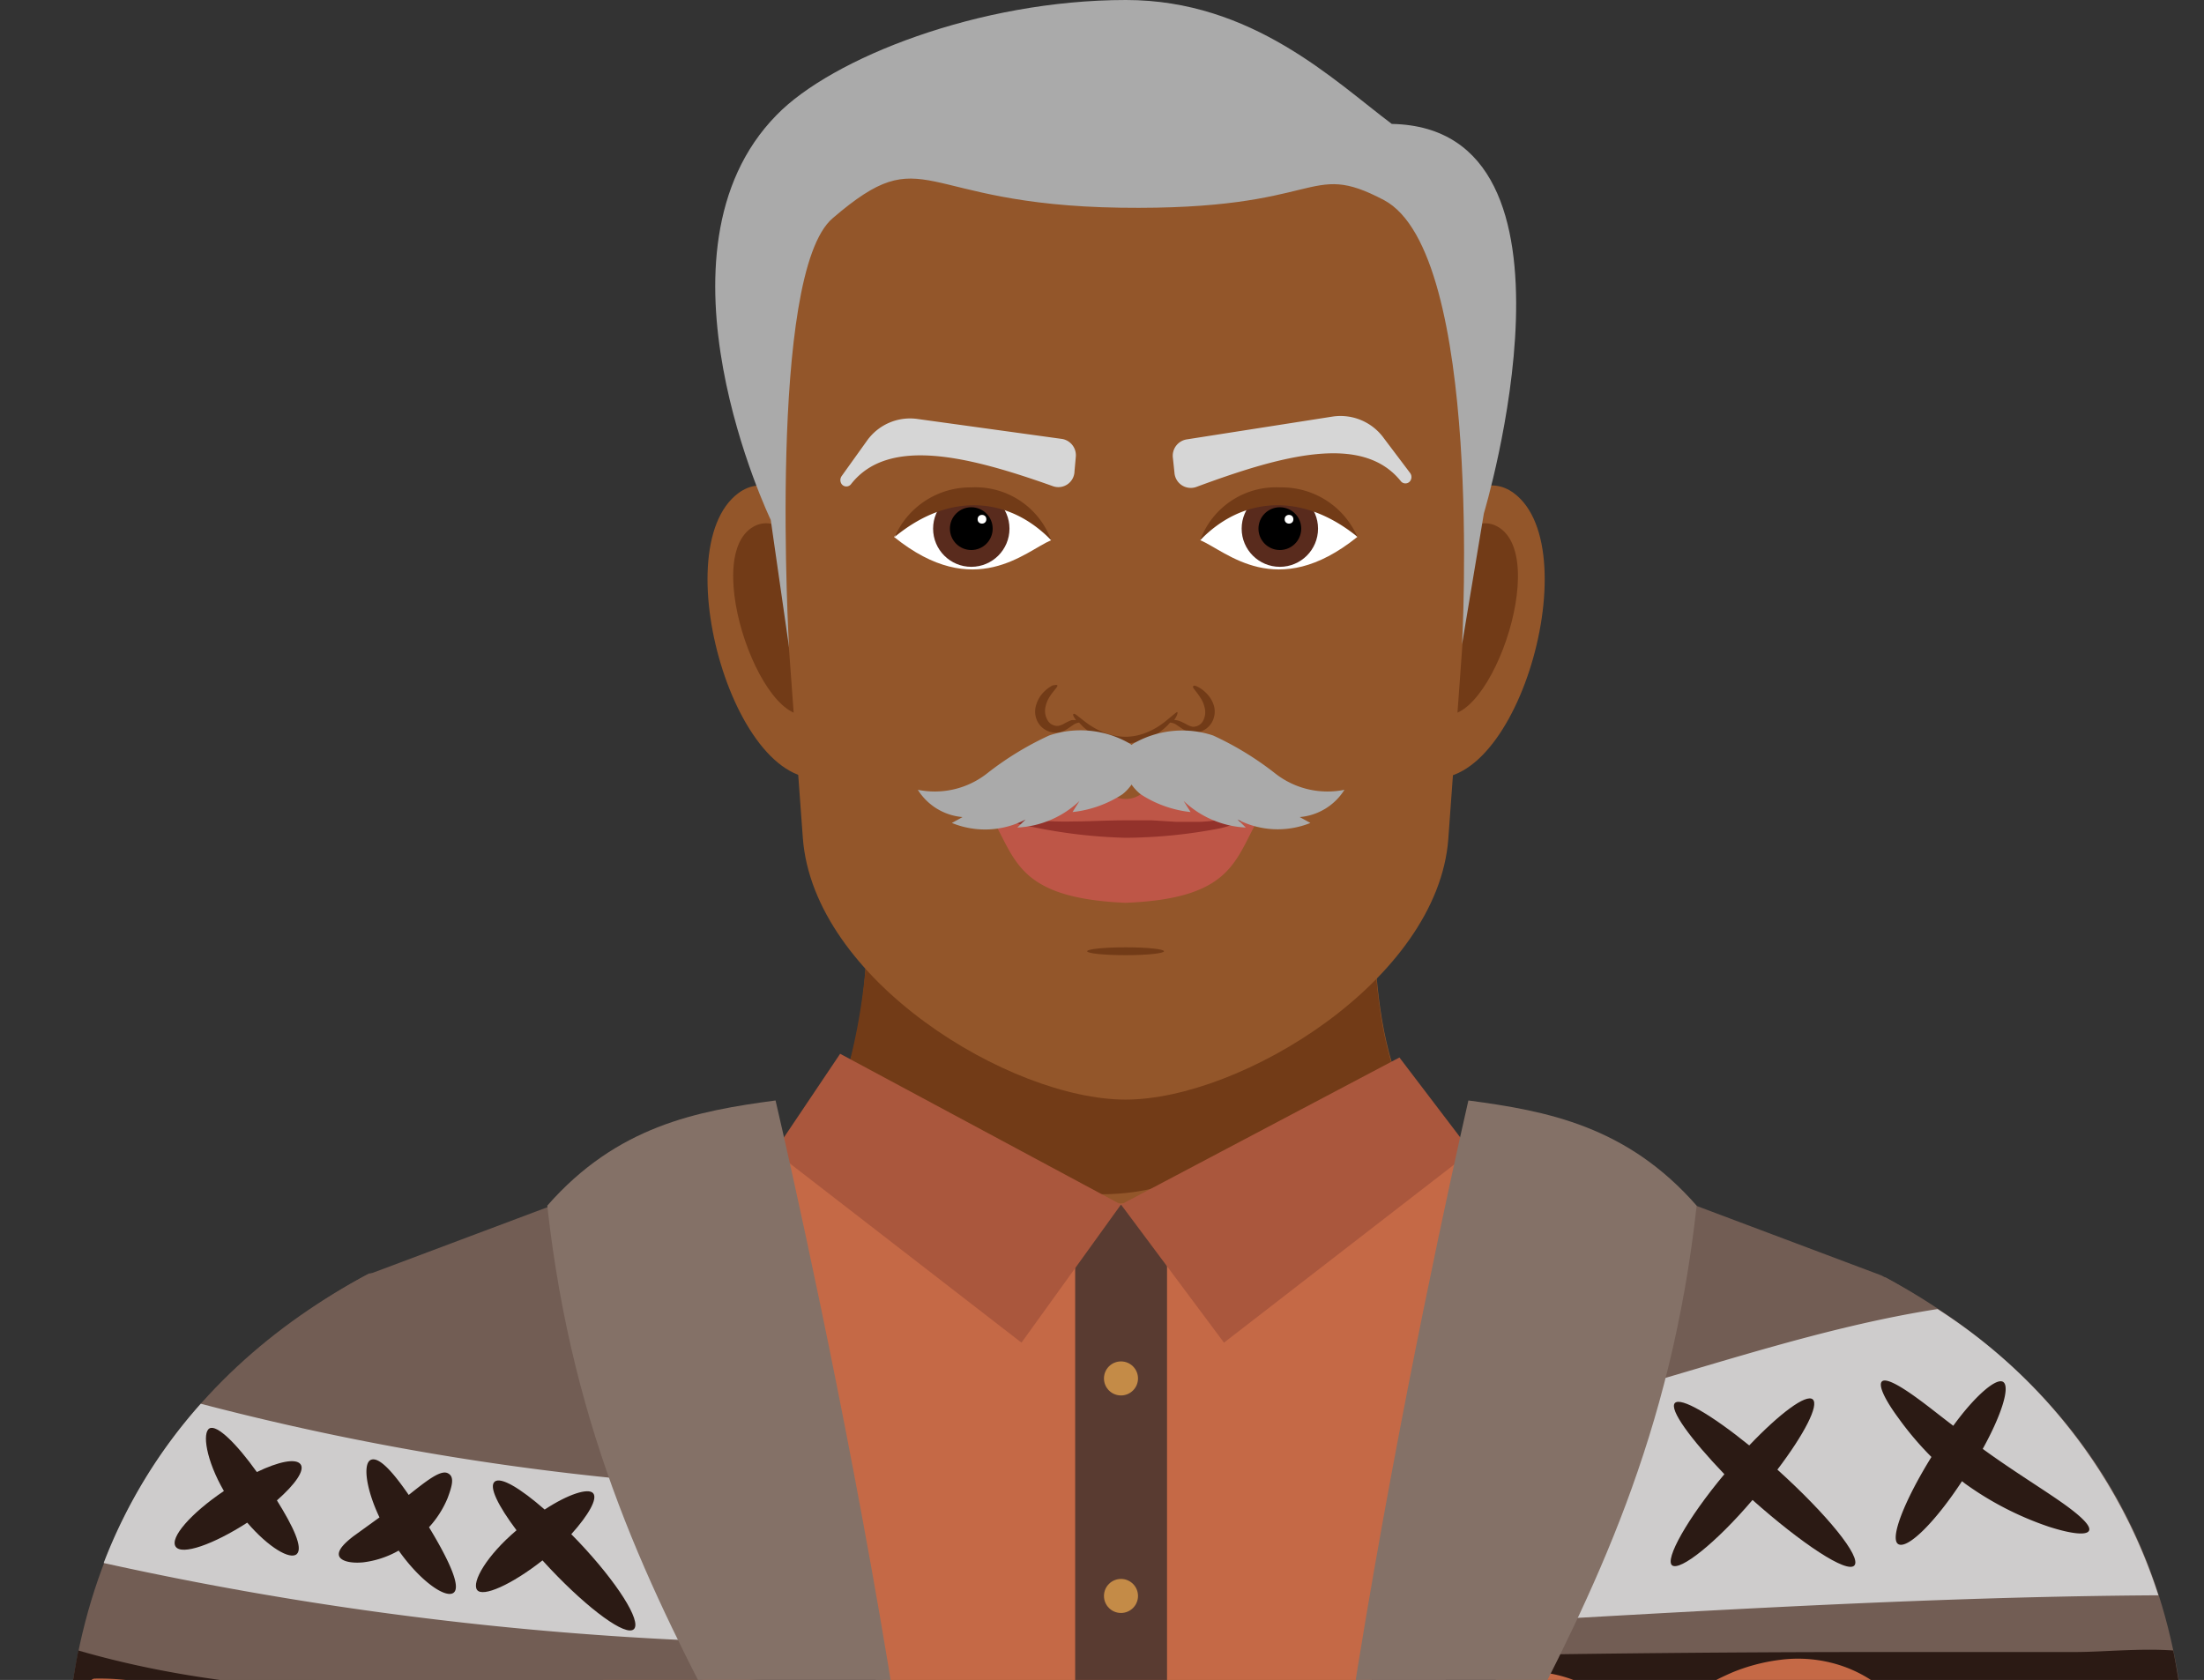 <svg xmlns="http://www.w3.org/2000/svg" xmlns:xlink="http://www.w3.org/1999/xlink" width="101" height="77" viewBox="0 0 101 77"><rect x="0" y="0" width="101" height="77" fill="#333333" stroke="none"/><defs><style>.cls-1{fill:none;}.cls-2{clip-path:url(#clip-path);}.cls-3{fill:#93562a;}.cls-4{fill:#c56946;}.cls-5{fill:#1d3042;}.cls-6{fill:#152430;}.cls-7{fill:#702c3a;}.cls-8{fill:#725d54;}.cls-9{fill:#7a645a;}.cls-10{fill:#593b31;}.cls-11{fill:#cecccc;}.cls-12{fill:#847167;}.cls-13{fill:#826960;}.cls-14{fill:#723b17;}.cls-15{fill:#aa573d;}.cls-16{fill:#c48b47;}.cls-17{fill:#2b1a14;}.cls-18{fill:#aaa;}.cls-19{fill:#d6d6d6;}.cls-20{fill:#fff;}.cls-21{fill:#592b1d;}.cls-22{fill:#be5647;}.cls-23{fill:#93322b;}</style><clipPath id="clip-path"><circle class="cls-1" cx="120" cy="-61" r="42.75"/></clipPath></defs><title>head-1</title><g id="Layer_1" data-name="Layer 1"><g class="cls-2"><path class="cls-3" d="M83.77-27.09C88.32-35,102-39.78,105.93-42s3.29-11.91,3.29-11.91h23.24s-.61,9.75,3.29,11.91S153.36-35,157.91-27.09,144.48,7.47,144.48,21.55c0,10.09,1.52,10.36,1.52,31.15H95.69c0-20.79,1.52-21.06,1.52-31.15C97.2,7.47,79.22-19.16,83.77-27.09Z"/><path class="cls-3" d="M94,195.34c.43-5.65-6.83-37.41-2.77-56.35,0,0,1.54-9.08.86-16.46s-2.23-36.78.43-54.78L95.89,42.9h50l3.42,24.85c2.66,18,1.12,47.4.43,54.78s.86,16.46.86,16.46c4.06,18.94-3.2,50.7-2.77,56.35,0,8.78,7.93,16.91,7.93,20.07s-5.8,5.87-9.86,4.29-2.14-4.41-3.79-7.82-3.91-2.55-4.55-5.26,1.5-6,1.5-11.72c0-20.29-6.84-33.18-2.78-52.73-2-5.43-3.33-10.79-3-16-5-16.13-8.83-31.38-9.07-44.16h-6.59c-.24,12.78-4,28-9.07,44.16.33,5.23-.95,10.6-3,16,4.06,19.55-2.78,32.44-2.78,52.73,0,5.76,2.14,9,1.5,11.72s-2.9,1.85-4.55,5.26.27,6.24-3.79,7.82-9.58-1.66-9.58-4.82S94,204.12,94,195.34Z"/><path class="cls-3" d="M91.87-14.27c.16,0,.29,1.74.87,4.46a38.19,38.19,0,0,0,1.33,4.69c.31.86.66,1.76,1.07,2.66A9.73,9.73,0,0,0,96.69,0,4.5,4.5,0,0,0,99,1.44a11.76,11.76,0,0,0,2.76.26c1.82,0,3.5-.12,4.9-.21a31.5,31.5,0,0,1,4.57-.21,21.84,21.84,0,0,1-4.48,1,41.09,41.09,0,0,1-5,.55,11.79,11.79,0,0,1-3.06-.2A5.6,5.6,0,0,1,97.13,2,5.91,5.91,0,0,1,95.76.87,10.32,10.32,0,0,1,94-2a28.86,28.86,0,0,1-1-2.8,29,29,0,0,1-1.08-4.91C91.56-12.51,91.75-14.27,91.87-14.27Z"/><path class="cls-4" d="M96.07,21.65C96.07,7.56,79.33-19.06,83.88-27S102.14-39.69,106-41.86a4.85,4.85,0,0,0,1.9-2.2c9.13,6.36,15.94,6.43,26,0a4.85,4.85,0,0,0,1.9,2.2c3.9,2.17,17.61,6.93,22.16,14.86S145.83,7.56,145.83,21.65c0,8.19,2,34.83,2,34.83H94.14S96.07,30,96.07,21.65Z"/><path class="cls-5" d="M152,198.59H135.57l-4.44-69.78L122,86.48h-2.82s-4.17,22.81-10.16,42c.29,4.73-2.66,70.15-2.66,70.15h-17s-1.19-48.49.57-73.74c.59-8.52-.4-39.58,2.19-57.16l1.59-11.52,54.18.3,1.86,11.21c2.6,17.58,1.82,49,2.13,57.51C152.29,135.74,152.8,164.64,152,198.59Z"/><path class="cls-6" d="M93.74,56.18l5.17,0,2.92,3.4L90.74,84.2c.28-6,.72-11.75,1.42-16.51Z"/><path class="cls-7" d="M148.2,55.78l.74,6.26a477,477,0,0,1-56.08,0l1-6.26Q120.64,56.5,148.2,55.78Z"/><path class="cls-8" d="M100.86,57.35c9.48-8.73,12.6-24.46,11.34-54.27s-11.72-44.4-11.72-44.4L86.26-36C77.45-31.24,72.94-22.74,74.12-9.23L91.9,5.43c9,39.15-20.46,47.86-5,75.9C86.86,81.33,87.56,69.61,100.86,57.35Z"/><path class="cls-9" d="M97.53,54.86C107,46.12,110.12,30.4,108.87.58c-.93-22,2.08-27.32,3.34,2.5s-1.86,45.54-11.34,54.27C87.56,69.61,88.57,63.11,97.53,54.86Z"/><path class="cls-1" d="M164.63,56.67c-.55,2.3-1.08,4.59-1.57,6.86l-1,13.89-5.77,7.27-7.07,3.17a1.62,1.62,0,0,1-1.33-3l5-2.86,2.3-5.25a.88.88,0,0,0-1.58-.78l-1.57,3A1.67,1.67,0,0,1,149,77.7l3.26-9.57,4.89-6.31q-.34-2.63-.69-5.15H85.22q-.35,2.52-.69,5.15l4.89,6.31,3.26,9.57A1.67,1.67,0,0,1,89.62,79l-1.57-3a.88.88,0,0,0-1.58.78L88.77,82l5,2.86a1.62,1.62,0,0,1-1.33,3l-7.07-3.17-5.77-7.27-1-13.89c-.49-2.26-1-4.55-1.57-6.86H72.69V90h98.55V56.67Z"/><path class="cls-3" d="M79.58,77.42l5.77,7.27,7.07,3.17a1.62,1.62,0,0,0,1.33-3l-5-2.86-2.3-5.25A.88.88,0,0,1,88.05,76l1.57,3a1.67,1.67,0,0,0,3.07-1.32l-3.26-9.57-4.89-6.31q.34-2.63.69-5.15H77.05c.55,2.3,1.08,4.59,1.57,6.86Z"/><path class="cls-8" d="M86.41-36.06c-8.82,4.7-14.95,13.19-13.8,26.7,0,0-3,23.45-3.13,32.67C69.3,32.37,71.56,54.28,75,59L89.35,56.2,86.84,23.73,93.19,3.15C97-11.19,102.63-37.39,86.41-36.06Z"/><path class="cls-10" d="M112.2,3.08c0,.87.07,1.72.1,2.57-7.65.25-14.63.62-20.14,1l0-.08,0,.08C86.2,7,82,7.4,80.49,7.6L75,8.34c-1.23.17-3.18,1-4.63.9C70.86,4,71.53-1.28,72-4.88l39.4-2C111.77-3.77,112.05-.45,112.2,3.08Z"/><path class="cls-11" d="M72.2,5.76c.83-1,1.8-2.16,2.88-3.47l1.13.93,2.34,1.89,1.27,1,1.69,1.35.2,0,4.54-5.61,4.06,3.3,1.57,1.27L97.24.78l2.2,1.86,2,1.66.95.79.84.71.1.09.05,0s0,0,0,0l.17-.21.34-.41.49-.6.36-.45.69-.87,1.27-1.66,1-1.32,1.47,1.69a17.33,17.33,0,0,0,2.7,2.82,17,17,0,0,0-2.18-3.21l-1.5-2c.89-1.25,1.6-2.34,2.09-3.19a5.64,5.64,0,0,0,1-2.1,11.92,11.92,0,0,0-1.4,1.83c-.55.75-1.28,1.69-2.16,2.8l-.69-.9-1.69-2.17-.92-1.18-1-1.24-.94,0-5.2,5.33L97.15-1l-1.06-.92L91.54-5.87l-.89,0-.53.66L86,0l-.66-.53L79.56-5.19,76.92-1.75,74.9.93,74.84,1l-2-1.43-1.33-.95-.08.66,1,.82,1.9,1.58c-1,1.38-2,2.61-2.71,3.65l-1,1.41-.11,1C71,7.22,71.54,6.55,72.2,5.76ZM98.12-.15l.07-.07,2.68-2.85,1.27-1.36.61-.66.06-.07h0l0,0,0-.06,3.33,3.94.88,1-1.16,1.42-1.33,1.6-.71.84-.37.43-.19.22,0,.05,0,0,0,0s0,0,0,0l-.08-.08-.93-.82-1.94-1.71Zm-11,1L91.2-4.34v0L95.2-1l1,.89L91.76,4.58h0l0,0-.54-.43ZM75.65,1.6l.05-.07,4.06-5,0,0h0l.08.06.63.52,1.3,1.07L84.54.45l.7.57-2.12,2.7L82.06,5.07l-.51.66-.1.13,0,0L76.83,2.47Z"/><path class="cls-12" d="M94.58-39.17c3.2-3.65,6.85-4.34,10.46-4.82,0,0,9.27,39.3,7.39,53.82C108.89-10.65,96.9-18.05,94.58-39.17Z"/><polygon class="cls-13" points="89.28 56.03 74.95 58.73 77.56 68.19 89.35 66.3 89.28 56.03"/><ellipse class="cls-8" cx="87.39" cy="61.53" rx="0.45" ry="3.29" transform="translate(-0.07 0.1) rotate(-0.07)"/><path class="cls-8" d="M84.27,58.38c-.24.08,0,1.57.25,3.4s.27,3.35.52,3.37.59-1.54.37-3.47S84.49,58.3,84.27,58.38Z"/><ellipse class="cls-8" cx="82.62" cy="62.19" rx="0.45" ry="3.18" transform="translate(-9.83 15.85) rotate(-10.35)"/><path class="cls-8" d="M79.06,59.12c-.24,0-.16,1.65.44,3.52s1.48,3.22,1.7,3.11-.27-1.58-.85-3.39S79.31,59.07,79.06,59.12Z"/><path class="cls-8" d="M76.69,60.34c-.24,0-.17,1.49.45,3.14s1.5,2.8,1.71,2.68-.29-1.41-.87-3S76.94,60.29,76.69,60.34Z"/></g><path class="cls-3" d="M14.27,67.34c4.55-7.93,18.26-12.7,22.16-14.86s3.29-11.91,3.29-11.91H63s-.61,9.75,3.29,11.91,17.61,6.93,22.16,14.86S75,101.9,75,116c0,10.09,1.52,10.36,1.52,31.15H26.19c0-20.79,1.52-21.06,1.52-31.15C27.7,101.9,9.72,75.27,14.27,67.34Z"/><path class="cls-14" d="M65,51.34c-4.38-2.24-3.64,1.19-12.25,3.15-5.68,1.3-12.79-2.8-13.87-5.6a27.2,27.2,0,0,0,.85-8.33H63S62.5,48,65,51.34Z"/><path class="cls-3" d="M51,80.73a49.78,49.78,0,0,1,.35-8,49.75,49.75,0,0,1,.35,8,57.16,57.16,0,0,1-.35,8A57.2,57.2,0,0,1,51,80.73Z"/><path class="cls-4" d="M26.57,116.08c0-14.09-16.74-40.71-12.19-48.64s18.26-12.7,22.16-14.86a4.85,4.85,0,0,0,1.9-2.2c9.13,6.36,15.94,6.43,26,0a4.85,4.85,0,0,0,1.9,2.2c3.9,2.17,17.61,6.93,22.16,14.86S76.33,102,76.33,116.08c0,8.19,2,34.83,2,34.83H24.64S26.57,124.4,26.57,116.08Z"/><rect class="cls-10" x="49.27" y="55.21" width="4.21" height="95.36" transform="translate(102.75 205.78) rotate(180)"/><polygon class="cls-15" points="38.5 48.3 35.49 52.78 46.81 61.54 51.37 55.21 38.5 48.3"/><polygon class="cls-15" points="64.13 48.47 67.41 52.78 56.09 61.54 51.37 55.21 64.13 48.47"/><circle class="cls-16" cx="51.37" cy="63.18" r="0.78"/><circle class="cls-16" cx="51.37" cy="73.15" r="0.78"/><path class="cls-8" d="M71,154.14c-9.85-8.31-11.95-26.81-10.69-56.63S72,53.11,72,53.11l14.22,5.35c8.81,4.73,13.32,13.23,12.14,26.74L80.08,100.87c-5.93,41,17.45,62.73-.64,80.76l1-13.13A30.6,30.6,0,0,0,71,154.14Z"/><path class="cls-8" d="M31.36,151.78c9.48-8.73,12.6-24.46,11.34-54.27S31,53.11,31,53.11L16.76,58.46C8,63.19,3.44,71.69,4.62,85.2L22.4,99.86c9,39.15-20.46,47.86-5,75.9C17.36,175.76,18.06,164,31.36,151.78Z"/><path class="cls-9" d="M28,149.29c9.48-8.73,12.6-24.46,11.34-54.27-.93-22,2.08-27.32,3.34,2.5s-1.86,45.54-11.34,54.27C18.06,164,19.07,157.54,28,149.29Z"/><path class="cls-8" d="M86.41,58.55c8.8,4.75,14.88,13.27,13.66,26.78,0,0,3.24,23.47,3,32.69s-5,34-5,34l-14.81-1.39-.16-35.43L79.42,97.73C75.68,83.37,70.2,57.13,86.41,58.55Z"/><path class="cls-8" d="M16.91,58.37C8.09,63.07,2,71.56,3.11,85.07c0,0-3,23.45-3.13,32.67-.18,9.05,2.08,31,5.53,35.67l14.34-2.78-2.51-32.48,6.35-20.57C27.51,83.24,33.13,57,16.91,58.37Z"/><path class="cls-11" d="M66.06,65.74Q69.75,65,73.38,64c5.1-1.41,10.17-3.18,15.41-4A24.47,24.47,0,0,1,98.91,73.12c-11.83.07-23.65.9-35.48,1.53A92.76,92.76,0,0,1,66.06,65.74Z"/><path class="cls-11" d="M9.2,64.34a123.56,123.56,0,0,0,28.63,4c.67,2.11,1.32,4.44,1.92,7a157,157,0,0,1-35-3.7A23.69,23.69,0,0,1,9.2,64.34Z"/><path class="cls-17" d="M3.11,85.07a32.71,32.71,0,0,1,.48-9.42c8.83,2.56,18.41,2,27.68,1.5q4.4-.23,8.8-.43c.62,2.79,1.17,5.83,1.61,9.11L2.8,87.3C3,85.9,3.11,85.07,3.11,85.07Z"/><path class="cls-17" d="M61.43,85.13c.47-3.31,1-6.37,1.68-9.16q11.57-.25,23.13-.25,4.41,0,8.83,0c1.32,0,3-.18,4.52-.07a32.55,32.55,0,0,1,.47,9.63s.1.76.27,2C87.59,84.9,74.49,84.77,61.43,85.13Z"/><path class="cls-17" d="M76.75,64.31c.27-.29,1.68.54,3.41,1.94,1.4-1.47,2.61-2.37,2.91-2.11s-.39,1.6-1.62,3.22l0,0c2.28,2.06,3.86,4,3.53,4.39s-2.42-1-4.67-3c-1.7,2-3.32,3.26-3.68,3s.7-2.16,2.39-4.18C77.46,65.94,76.49,64.61,76.75,64.31Z"/><path class="cls-17" d="M87,65c-.65-.88-.93-1.51-.76-1.68s.79.16,1.65.79c.47.34,1,.77,1.62,1.24,1-1.38,2-2.24,2.3-2s-.08,1.49-.95,3.06l.25.18c1.26.9,2.48,1.65,3.35,2.26s1.38,1.09,1.27,1.31-.8.15-1.83-.18A14.48,14.48,0,0,1,90.05,68l-.14-.11C88.68,69.77,87.43,71,87,70.78s.27-2,1.51-4A14.36,14.36,0,0,1,87,65Z"/><path class="cls-17" d="M23.67,70.14c-.84-1.12-1.28-2-1-2.23s1.17.3,2.29,1.28c1.08-.71,2-1,2.22-.75s-.21,1-1,1.88l.34.35c1.76,1.86,2.89,3.64,2.53,4s-2.07-.9-3.83-2.76l-.36-.39c-1.41,1.11-2.75,1.71-3,1.35S22.3,71.3,23.67,70.14Z"/><path class="cls-17" d="M16.2,70.41l1.19-.86c-.64-1.35-.76-2.49-.39-2.64s1,.55,1.73,1.61c.82-.65,1.45-1.15,1.78-1s.22.56,0,1.15A4.55,4.55,0,0,1,19.66,70c.89,1.47,1.48,2.72,1.13,3s-1.5-.49-2.52-1.93a4.35,4.35,0,0,1-1.63.54c-.65.06-1.07-.09-1.11-.33S15.77,70.74,16.2,70.41Z"/><path class="cls-17" d="M10.26,68.34c-.82-1.42-1-2.68-.66-2.87s1.25.71,2.17,2c1-.48,1.78-.64,2-.36s-.26.94-1.08,1.66c.75,1.2,1.21,2.18.91,2.46s-1.29-.3-2.27-1.44c-1.55,1-3,1.51-3.28,1.1S8.75,69.36,10.26,68.34Z"/><path class="cls-4" d="M65.93,85.16c0,.08.54.36,1.63.33a7.06,7.06,0,0,0,1.94-.35A10.71,10.71,0,0,0,71.85,84a19.72,19.72,0,0,0,2.47-1.88l1.11-1c.41.44.84.9,1.34,1.35a7.72,7.72,0,0,0,3.12,1.79,8.53,8.53,0,0,0,3.85.08,13.68,13.68,0,0,0,3.52-1.24c.52-.26,1-.53,1.49-.8l.29.31a12.54,12.54,0,0,0,5.89,3.28,11.59,11.59,0,0,0,2.56.34c.38,0,.73,0,1.06,0s.62-.07.88-.1c.52-.1.46-.6,0-.59l-.84,0c-.3,0-.64,0-1-.1a12.72,12.72,0,0,1-2.34-.53,12.28,12.28,0,0,1-5.17-3.22L90,81.62l.19-.12A22.49,22.49,0,0,1,95,79.07a9.6,9.6,0,0,1,3.54-.49c.85.06,1.33.19,1.38.08s-.37-.41-1.28-.67a8.21,8.21,0,0,0-3.92,0,13.65,13.65,0,0,0-2.56.87c-.88.39-1.78.87-2.7,1.39l-.42.23c-.44-.56-.9-1.16-1.42-1.76a10.19,10.19,0,0,0-1.58-1.51,6,6,0,0,0-2.13-1,6.3,6.3,0,0,0-2.35-.13,8.51,8.51,0,0,0-2.14.56A12.39,12.39,0,0,0,76,78.82l-.57.51a11.93,11.93,0,0,0-2-1.62,5.88,5.88,0,0,0-3.81-1.08,3.5,3.5,0,0,0-.62.14,3.37,3.37,0,0,0-.42.19c-.21.13-.31.22-.29.27s.52-.07,1.35,0a6,6,0,0,1,3.18,1.37,12.66,12.66,0,0,1,1.67,1.59l-1.07,1a22.07,22.07,0,0,1-2.22,1.92,11.47,11.47,0,0,1-2,1.21,8.3,8.3,0,0,1-1.7.55C66.52,85.1,65.94,85,65.93,85.16ZM76.44,80.3l.48-.4A11.55,11.55,0,0,1,80,78a5.24,5.24,0,0,1,6.53,1.69c.43.48.83,1,1.24,1.49a15.31,15.31,0,0,1-4.31,1.67,7.33,7.33,0,0,1-3.18,0,6.55,6.55,0,0,1-2.59-1.41C77.25,81.09,76.84,80.69,76.44,80.3Z"/><path class="cls-4" d="M35.9,76.78c0-.08-.55-.33-1.64-.27a7.05,7.05,0,0,0-1.93.42A10.7,10.7,0,0,0,30,78.14a19.73,19.73,0,0,0-2.39,2l-1.07,1c-.42-.43-.88-.87-1.4-1.3A7.72,7.72,0,0,0,22,78.18a8.53,8.53,0,0,0-3.85.07,13.68,13.68,0,0,0-3.47,1.37c-.51.28-1,.57-1.45.86l-.31-.3a12.54,12.54,0,0,0-6-3,11.59,11.59,0,0,0-2.57-.24c-.38,0-.38.81,0,.85a12.69,12.69,0,0,1,2.36.44,12.28,12.28,0,0,1,5.3,3l.07.07-.19.12A22.49,22.49,0,0,1,7.06,84,9.82,9.82,0,0,1,4,84.63c-.74,0-.74.62,0,.69A8.67,8.67,0,0,0,7.38,85a13.67,13.67,0,0,0,2.53-1c.87-.43,1.75-.94,2.65-1.49l.41-.25c.47.54.94,1.13,1.49,1.71a10.21,10.21,0,0,0,1.64,1.44,6,6,0,0,0,2.17.94,6.3,6.3,0,0,0,2.35,0,8.51,8.51,0,0,0,2.12-.65,12.39,12.39,0,0,0,3.33-2.3l.55-.53c3.06,3.86,9.46,2.57,10.4,2.39a3.49,3.49,0,0,0,.62-.16,3.32,3.32,0,0,0,.42-.2c.21-.14.3-.24.28-.28s-.52.09-1.35.05-5.92.92-9.48-2.69l1-1.07a22.07,22.07,0,0,1,2.14-2,11.48,11.48,0,0,1,2-1.29,8.29,8.29,0,0,1,1.68-.62C35.31,76.86,35.89,76.9,35.9,76.78ZM25.59,82l-.46.42a11.54,11.54,0,0,1-3,2,6,6,0,0,1-3.55.49,6,6,0,0,1-3-1.92c-.44-.46-.87-1-1.3-1.44a15.3,15.3,0,0,1,4.24-1.83,7.33,7.33,0,0,1,3.18-.1,6.55,6.55,0,0,1,2.64,1.3C24.74,81.29,25.17,81.67,25.59,82Z"/><path class="cls-9" d="M60.31,97.51C61.57,67.7,72,53.11,72,53.11l2.28.86C71.43,59.09,64.94,73,64,96.13c-1.26,29.81.84,48.32,10.69,56.63,5.76,4.86,2.1,6.25-3.66,1.38C61.15,145.83,59.05,127.33,60.31,97.51Z"/><path class="cls-12" d="M77.75,55.26c-3.2-3.65-6.85-4.34-10.46-4.82,0,0-9.09,39.3-7.21,53.82C63.62,83.78,75.43,76.38,77.75,55.26Z"/><path class="cls-12" d="M25.08,55.26c3.2-3.65,6.85-4.34,10.46-4.82,0,0,9.27,39.3,7.39,53.82C39.39,83.78,27.4,76.38,25.08,55.26Z"/><path class="cls-3" d="M38.21,25.07s-2.29-4-4.37-2.47c-3.53,2.61.12,14.81,4.52,12.86Z"/><path class="cls-14" d="M37.43,25.79s-1.59-2.55-3-1.59c-2.42,1.65,1,10.47,3.15,8.19Z"/><path class="cls-3" d="M65,25.07s2.29-4,4.37-2.47c3.53,2.61-.12,14.81-4.52,12.86Z"/><path class="cls-14" d="M65.73,25.79s1.59-2.55,3-1.59c2.42,1.65-1,10.47-3.15,8.19Z"/><path class="cls-3" d="M51.58,50.4c-5.28,0-14.31-5.48-14.79-12L35.15,16C34.65,9.34,40.54,3.67,48,3.67h7.2C62.61,3.67,68.5,9.34,68,16L66.37,38.45C65.89,44.92,56.86,50.4,51.58,50.4Z"/><path class="cls-18" d="M51.6,0c5.78,0,9.54,3.7,12.18,5.68C73.32,5.86,68,23.53,68,23.53l-1,6s1-17.93-3.58-20.36c-3.57-1.88-2.68.49-12.08.35S42.47,6.3,38.16,10c-3,2.54-2,19.68-2,19.68l-.84-5.85s-5.9-12.28.27-18.56C38.12,2.67,44.86,0,51.6,0Z"/><ellipse class="cls-14" cx="51.58" cy="43.6" rx="1.76" ry="0.18"/><path class="cls-19" d="M53.75,21l.07.66a.75.75,0,0,0,1,.66c3.94-1.46,7.61-2.46,9.37-.27a.27.27,0,0,0,.43,0h0a.31.31,0,0,0,0-.37l-1.2-1.59a2.45,2.45,0,0,0-2.33-1l-6.71,1.05A.76.76,0,0,0,53.75,21Z"/><path class="cls-19" d="M49.3,20.94l-.06.66a.74.74,0,0,1-1,.68C44.36,20.9,40.71,20,39,22.19a.27.27,0,0,1-.43,0h0a.32.32,0,0,1,0-.37l1.16-1.62a2.42,2.42,0,0,1,2.29-1l6.66.92A.76.76,0,0,1,49.3,20.94Z"/><path class="cls-20" d="M48.17,24.76c-2-2.62-4.82-3.06-7.2-.15C44.67,27.6,47,25.25,48.17,24.76Z"/><circle class="cls-21" cx="44.51" cy="24.23" r="1.75"/><circle cx="44.51" cy="24.23" r="0.98"/><circle class="cls-20" cx="45" cy="23.8" r="0.2"/><path class="cls-14" d="M48.17,24.76a3.69,3.69,0,0,0-3.67-2.42A3.78,3.78,0,0,0,41,24.61C43.53,22.52,46.26,22.79,48.17,24.76Z"/><path class="cls-20" d="M55,24.76c2-2.62,4.82-3.06,7.2-.15C58.49,27.6,56.19,25.25,55,24.76Z"/><circle class="cls-21" cx="58.65" cy="24.23" r="1.75"/><circle cx="58.65" cy="24.23" r="0.98"/><circle class="cls-20" cx="59.07" cy="23.8" r="0.2"/><path class="cls-14" d="M55,24.76a3.7,3.7,0,0,1,3.67-2.42,3.78,3.78,0,0,1,3.53,2.26C59.63,22.52,56.9,22.79,55,24.76Z"/><path class="cls-14" d="M55.63,32.35a1.39,1.39,0,0,0-.37-.6,1.51,1.51,0,0,0-.39-.28c-.11-.05-.18-.06-.2,0s.14.2.32.48a1.38,1.38,0,0,1,.22.51.83.83,0,0,1-.09.6.51.51,0,0,1-.47.25.94.94,0,0,1-.28-.11,2.84,2.84,0,0,0-.31-.15.84.84,0,0,0-.25-.05c.14-.2.17-.34.14-.36s-.26.2-.63.49a3.39,3.39,0,0,1-.72.42,2.63,2.63,0,0,1-1,.22,2.69,2.69,0,0,1-1-.19,3.58,3.58,0,0,1-.74-.4c-.39-.28-.6-.5-.66-.46s0,.12.11.29a.84.84,0,0,0-.22,0,2.83,2.83,0,0,0-.31.15.94.94,0,0,1-.28.11A.51.51,0,0,1,48,33a.84.84,0,0,1-.09-.6,1.39,1.39,0,0,1,.22-.51c.19-.28.37-.44.32-.48s-.09,0-.2,0a1.52,1.52,0,0,0-.39.28,1.39,1.39,0,0,0-.37.6,1,1,0,0,0,.1.86.94.94,0,0,0,.41.35.9.9,0,0,0,.57.06,1.18,1.18,0,0,0,.4-.19l.25-.17a.6.6,0,0,1,.23-.08l.16.17a2.87,2.87,0,0,0,.77.52,2.82,2.82,0,0,0,1.2.26,2.78,2.78,0,0,0,1.94-.84l.1-.11a.6.6,0,0,1,.26.08l.25.17a1.18,1.18,0,0,0,.4.19.9.9,0,0,0,.57-.06.94.94,0,0,0,.41-.35A1,1,0,0,0,55.63,32.35Z"/><path class="cls-22" d="M53.25,36c-.79.06-.93.62-1.67.62S50.69,36,49.9,36a7.49,7.49,0,0,0-4.66,1.15c1.34,2.05,1.12,4,6.33,4.23,5.21-.2,5-2.18,6.33-4.23A7.49,7.49,0,0,0,53.25,36Z"/><path class="cls-23" d="M57.52,37.19s-.11.14-.38.3a4.42,4.42,0,0,1-1.25.48,23.38,23.38,0,0,1-4.31.43,23.79,23.79,0,0,1-4.28-.5A4.41,4.41,0,0,1,46,37.49l-.18-.11-.12-.09c-.06-.05-.09-.09-.08-.1s.05,0,.13,0l.14.05.19.07a5.93,5.93,0,0,0,1.25.27,14.52,14.52,0,0,0,1.9.07c.72,0,1.51-.05,2.34-.05.42,0,.83,0,1.22,0l1.13.07c.36,0,.7,0,1,0a7.09,7.09,0,0,0,.88-.08A14.78,14.78,0,0,0,57.52,37.19Z"/><path class="cls-18" d="M55.59,33.71a14.18,14.18,0,0,1,2.86,1.75,3.88,3.88,0,0,0,3.16.74,2.68,2.68,0,0,1-2.05,1.25l.49.27a4,4,0,0,1-3.34-.16l.38.37a4.45,4.45,0,0,1-2.85-1.22l.32.51a5.18,5.18,0,0,1-2.28-.81c-.72-.55-1.23-1.86-.25-2.38A4.49,4.49,0,0,1,55.59,33.71Z"/><path class="cls-18" d="M48.08,33.71a14.18,14.18,0,0,0-2.86,1.75,3.88,3.88,0,0,1-3.16.74,2.68,2.68,0,0,0,2.05,1.25l-.49.27A4,4,0,0,0,47,37.56l-.38.37a4.45,4.45,0,0,0,2.85-1.22l-.32.51a5.18,5.18,0,0,0,2.28-.81c.72-.55,1.23-1.86.25-2.38A4.49,4.49,0,0,0,48.08,33.71Z"/></g></svg>